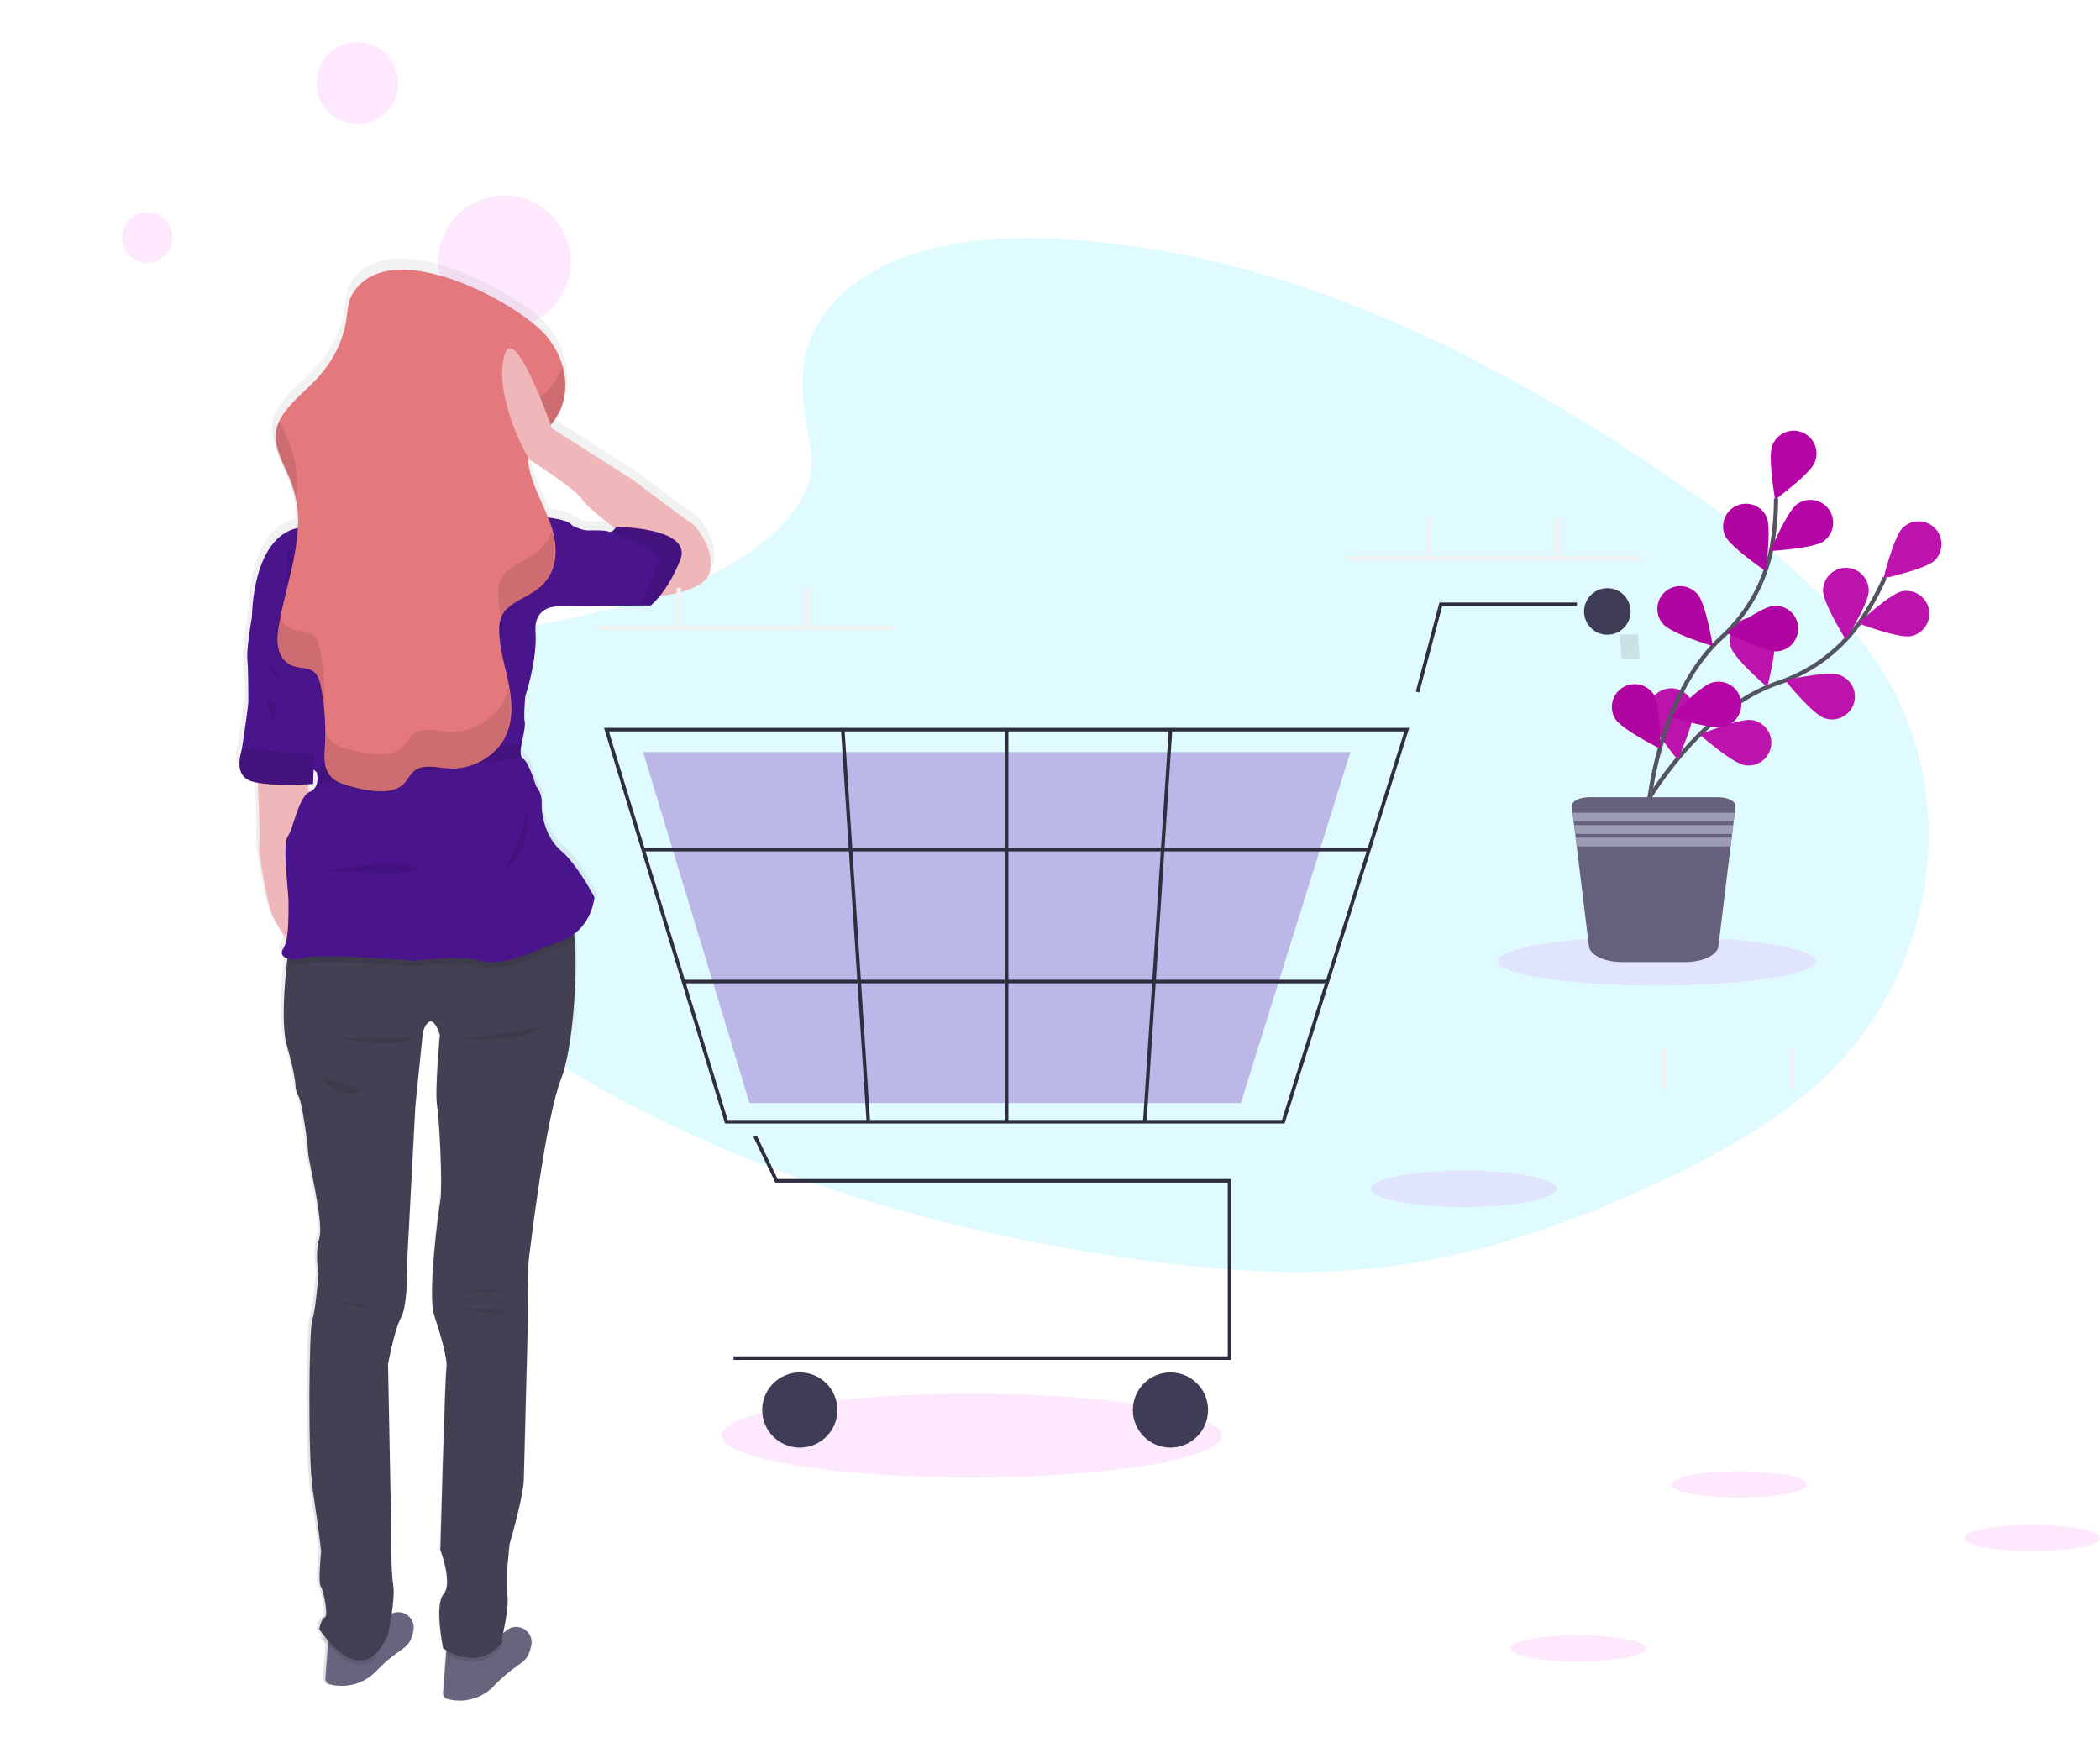 <?xml version="1.0" encoding="UTF-8" standalone="no"?>
<svg
   xmlns:dc="http://purl.org/dc/elements/1.1/"
   xmlns:cc="http://creativecommons.org/ns#"
   xmlns:rdf="http://www.w3.org/1999/02/22-rdf-syntax-ns#"
   xmlns:svg="http://www.w3.org/2000/svg"
   xmlns="http://www.w3.org/2000/svg"
   xmlns:sodipodi="http://sodipodi.sourceforge.net/DTD/sodipodi-0.dtd"
   xmlns:inkscape="http://www.inkscape.org/namespaces/inkscape"
   id="ffe6bee8-e793-4e33-a4ab-3e285c6a5a44"
   data-name="Layer 1"
   width="998.95"
   height="833.99"
   viewBox="0 0 998.95 833.99"
   version="1.1"
   sodipodi:docname="empty-woman-card.svg"
   inkscape:version="0.92.3 (2405546, 2018-03-11)">
  <sodipodi:namedview
     pagecolor="#ffffff"
     bordercolor="#666666"
     borderopacity="1"
     objecttolerance="10"
     gridtolerance="10"
     guidetolerance="10"
     inkscape:pageopacity="0"
     inkscape:pageshadow="2"
     inkscape:window-width="1440"
     inkscape:window-height="858"
     id="namedview224"
     showgrid="false"
     inkscape:zoom="0.5"
     inkscape:cx="254.36783"
     inkscape:cy="444.81313"
     inkscape:window-x="-11"
     inkscape:window-y="-11"
     inkscape:window-maximized="1"
     inkscape:current-layer="g1511" />
  <defs
     id="defs9">
    <linearGradient
       id="8849c9b4-5ff8-40d0-8d32-f1e3227b06d9"
       x1="499.14"
       y1="857.42"
       x2="499.14"
       y2="171.42"
       gradientUnits="userSpaceOnUse">
      <stop
         offset="0"
         stop-color="gray"
         stop-opacity="0.25"
         id="stop2" />
      <stop
         offset="0.54"
         stop-color="gray"
         stop-opacity="0.12"
         id="stop4" />
      <stop
         offset="1"
         stop-color="gray"
         stop-opacity="0.1"
         id="stop6" />
    </linearGradient>
  </defs>
  <title
     id="title11">blank canvas</title>
  <path
     d="m 401.629,139.008 c 25.316,-22.593 65.054,-27.224 101.23,-25.426 113.615,5.666 216.172,60.653 304.887,122.862 32.12,22.515 63.737,46.785 84.581,77.798 42.468,63.13 29.849,150.582 -29.156,202.589 -20.081,17.692 -44.418,31.282 -69.405,43.283 -44.427,21.376 -92.364,38.538 -142.789,43.448 -35.951,3.476 -72.352,0.652 -108.103,-4.206 -99.87,-13.608 -197.885,-43.639 -280.074,-95.012 -36.037,-22.532 -70.003,-50.547 -84.858,-86.983 -14.855,-36.435 -5.348,-82.664 31.452,-104.275 15.219,-8.924 33.42,-12.956 51.231,-16.745 26.226,-5.57 52.869,-11.062 76.529,-22.384 24.45,-11.696 53.389,-34.315 48.535,-60.21 -5.166,-27.746 -9.343,-52.146 15.939,-74.739 z"
     id="path13"
     inkscape:connector-curvature="0"
     style="opacity:0.125;fill:#00e5ff;fill-opacity:1;stroke-width:0.868" />
  <ellipse
     cx="462.229"
     cy="682.932"
     rx="118.88"
     ry="19.93"
     id="ellipse61"
     style="opacity:0.1;fill:#f91ae6;fill-opacity:1"
     inkscape:transform-center-x="-50.000001" />
  <g
     id="g1511"
     transform="translate(98.158,-286.864)">
    <path
       id="path15"
       stroke-miterlimit="10"
       transform="translate(-100.52,-33.01)"
       d="m 785.47,701.9 c 0,0 25.06,-44.39 62.79,-57.18 a 77.24,77.24 0 0 0 39.12,-29.26 129.52,129.52 0 0 0 11.54,-20.76"
       inkscape:connector-curvature="0"
       style="fill:none;stroke:#535461;stroke-width:2;stroke-miterlimit:10" />
    <path
       id="path17"
       transform="translate(-100.52,-33.01)"
       d="m 922.66,586.49 c -4.3,4.18 -24.33,8.49 -24.33,8.49 0,0 4.91,-19.89 9.21,-24.06 a 10.852,10.852 0 0 1 15.12,15.57 z"
       inkscape:connector-curvature="0"
       style="fill:#f91ae6" />
    <path
       id="path19"
       transform="translate(-100.52,-33.01)"
       d="m 911.33,622.48 c -5.88,1.17 -25,-6.09 -25,-6.09 0,0 14.94,-14 20.81,-15.2 a 10.853,10.853 0 0 1 4.23,21.29 z"
       inkscape:connector-curvature="0"
       style="fill:#f91ae6" />
    <path
       id="path21"
       transform="translate(-100.52,-33.01)"
       d="m 870.08,661.42 c -5.67,-2 -18.54,-17.9 -18.54,-17.9 0,0 20,-4.56 25.64,-2.6 a 10.85,10.85 0 1 1 -7.1,20.5 z"
       inkscape:connector-curvature="0"
       style="fill:#f91ae6" />
    <path
       id="path23"
       transform="translate(-100.52,-33.01)"
       d="m 832.23,683.86 c -5.91,-1 -21.29,-14.51 -21.29,-14.51 0,0 18.91,-7.88 24.82,-6.9 a 10.85,10.85 0 1 1 -3.53,21.41 z"
       inkscape:connector-curvature="0"
       style="fill:#f91ae6" />
    <path
       id="path25"
       transform="translate(-100.52,-33.01)"
       d="m 869.59,600.85 c 0,6 10.84,23.37 10.84,23.37 0,0 10.86,-17.37 10.86,-23.36 a 10.85,10.85 0 1 0 -21.7,0 z"
       inkscape:connector-curvature="0"
       style="fill:#f91ae6" />
    <path
       id="path27"
       transform="translate(-100.52,-33.01)"
       d="m 825.66,627.65 c 1.8,5.72 17.34,19.06 17.34,19.06 0,0 5.16,-19.83 3.37,-25.55 a 10.852,10.852 0 0 0 -20.71,6.49 z"
       inkscape:connector-curvature="0"
       style="fill:#f91ae6" />
    <path
       id="path29"
       transform="translate(-100.52,-33.01)"
       d="m 786.54,659.55 c 0.8,5.94 13.87,21.72 13.87,21.72 0,0 8.44,-18.67 7.64,-24.61 a 10.852,10.852 0 0 0 -21.51,2.89 z"
       inkscape:connector-curvature="0"
       style="fill:#f91ae6" />
    <path
       id="path31"
       transform="translate(-100.52,-33.01)"
       d="m 922.66,586.49 c -4.3,4.18 -24.33,8.49 -24.33,8.49 0,0 4.91,-19.89 9.21,-24.06 a 10.852,10.852 0 0 1 15.12,15.57 z"
       inkscape:connector-curvature="0"
       style="opacity:0.25" />
    <path
       id="path33"
       transform="translate(-100.52,-33.01)"
       d="m 911.33,622.48 c -5.88,1.17 -25,-6.09 -25,-6.09 0,0 14.94,-14 20.81,-15.2 a 10.853,10.853 0 0 1 4.23,21.29 z"
       inkscape:connector-curvature="0"
       style="opacity:0.25" />
    <path
       id="path35"
       transform="translate(-100.52,-33.01)"
       d="m 870.08,661.42 c -5.67,-2 -18.54,-17.9 -18.54,-17.9 0,0 20,-4.56 25.64,-2.6 a 10.85,10.85 0 1 1 -7.1,20.5 z"
       inkscape:connector-curvature="0"
       style="opacity:0.25" />
    <path
       id="path37"
       transform="translate(-100.52,-33.01)"
       d="m 832.23,683.86 c -5.91,-1 -21.29,-14.51 -21.29,-14.51 0,0 18.91,-7.88 24.82,-6.9 a 10.85,10.85 0 1 1 -3.53,21.41 z"
       inkscape:connector-curvature="0"
       style="opacity:0.25" />
    <path
       id="path39"
       transform="translate(-100.52,-33.01)"
       d="m 869.59,600.85 c 0,6 10.84,23.37 10.84,23.37 0,0 10.86,-17.37 10.86,-23.36 a 10.85,10.85 0 1 0 -21.7,0 z"
       inkscape:connector-curvature="0"
       style="opacity:0.25" />
    <path
       id="path41"
       transform="translate(-100.52,-33.01)"
       d="m 825.66,627.65 c 1.8,5.72 17.34,19.06 17.34,19.06 0,0 5.16,-19.83 3.37,-25.55 a 10.852,10.852 0 0 0 -20.71,6.49 z"
       inkscape:connector-curvature="0"
       style="opacity:0.25" />
    <path
       id="path43"
       transform="translate(-100.52,-33.01)"
       d="m 786.54,659.55 c 0.8,5.94 13.87,21.72 13.87,21.72 0,0 8.44,-18.67 7.64,-24.61 a 10.852,10.852 0 0 0 -21.51,2.89 z"
       inkscape:connector-curvature="0"
       style="opacity:0.25" />
    <path
       id="path45"
       stroke-miterlimit="10"
       transform="translate(-100.52,-33.01)"
       d="m 786.91,701 c 0,0 4.92,-50.74 34.24,-77.72 a 77.24,77.24 0 0 0 23.9,-42.61 129.14,129.14 0 0 0 2.14,-23.67"
       inkscape:connector-curvature="0"
       style="fill:none;stroke:#535461;stroke-width:2;stroke-miterlimit:10" />
    <path
       id="path47"
       transform="translate(-100.52,-33.01)"
       d="m 865.56,539.92 c -2.24,5.56 -18.8,17.62 -18.8,17.62 0,0 -3.56,-20.18 -1.32,-25.73 a 10.85,10.85 0 1 1 20.12,8.11 z"
       inkscape:connector-curvature="0"
       style="fill:#b605a7;fill-opacity:1" />
    <path
       id="path49"
       transform="translate(-100.52,-33.01)"
       d="m 869.79,577.41 c -4.9,3.45 -25.36,4.57 -25.36,4.57 0,0 8,-18.87 12.87,-22.32 a 10.852,10.852 0 0 1 12.49,17.75 z"
       inkscape:connector-curvature="0"
       style="fill:#b605a7;fill-opacity:1" />
    <path
       id="path51"
       transform="translate(-100.52,-33.01)"
       d="m 847.86,629.73 c -6,0.5 -24.2,-8.86 -24.2,-8.86 0,0 16.41,-12.26 22.34,-12.77 a 10.853,10.853 0 0 1 1.82,21.63 z"
       inkscape:connector-curvature="0"
       style="fill:#b105a2;fill-opacity:1" />
    <path
       id="path53"
       transform="translate(-100.52,-33.01)"
       d="m 822.35,665.58 c -5.8,1.5 -25.34,-4.64 -25.34,-4.64 0,0 14.09,-14.87 19.89,-16.37 a 10.85,10.85 0 1 1 5.45,21 z"
       inkscape:connector-curvature="0"
       style="fill:#b605a7;fill-opacity:1" />
    <path
       id="path55"
       transform="translate(-100.52,-33.01)"
       d="m 822.87,574.54 c 2.42,5.48 19.38,17 19.38,17 0,0 2.89,-20.28 0.46,-25.76 a 10.85,10.85 0 0 0 -19.84,8.78 z"
       inkscape:connector-curvature="0"
       style="fill:#b105a2;fill-opacity:1" />
    <path
       id="path57"
       transform="translate(-100.52,-33.01)"
       d="m 793.57,616.85 c 3.95,4.5 23.57,10.4 23.57,10.4 0,0 -3.31,-20.22 -7.27,-24.72 a 10.85,10.85 0 1 0 -16.3,14.32 z"
       inkscape:connector-curvature="0"
       style="fill:#b105a2;fill-opacity:1" />
    <path
       id="path59"
       transform="translate(-100.52,-33.01)"
       d="m 770.73,661.87 c 3.14,5.11 21.48,14.23 21.48,14.23 0,0 0.15,-20.48 -3,-25.59 a 10.85,10.85 0 1 0 -18.49,11.36 z"
       inkscape:connector-curvature="0"
       style="fill:#b105a2;fill-opacity:1" />
    <polygon
       id="polygon77"
       points="680.92,588.73 681.82,600.09 673.31,600.07 672.16,588.73 "
       style="opacity:0.1" />
  </g>
  <circle
     cx="239.99"
     cy="124.52"
     r="31.5"
     id="circle217"
     style="opacity:0.1;fill:#f91ae6;fill-opacity:1" />
  <g
     id="g1584"
     transform="translate(-172.607,-15.34)">
    <path
       id="path109"
       transform="translate(-100.52,-33.01)"
       d="m 603.21,292.64 c -2.27,-1.2 -27,-19.88 -27,-19.88 L 536.3,247.45 c 0,0 -0.21,-0.6 -0.59,-1.63 10.95,-12.43 8.56,-30.47 -2.58,-43.15 -13.5,-15.38 -74.5,-48.49 -92.88,-20.17 -2.57,4 -2.66,8.54 -3.33,12.94 -1.57,10.27 -6.63,20.22 -14.57,28.6 -6.12,6.47 -14.15,12.43 -17.67,19.75 0,-0.09 -0.07,-0.18 -0.1,-0.28 a 18.36,18.36 0 0 0 -1.83,5 c -1.75,8.93 4.25,17.49 7.44,26.18 a 47.5,47.5 0 0 1 2.32,9.08 c 0.08,-0.62 0.15,-1.23 0.22,-1.85 a 58.06,58.06 0 0 1 0.79,13.36 c -22.15,4.51 -22.16,42.4 -22.16,42.4 0,0 -2.73,15.06 -2.27,20.49 0.46,5.43 0.45,17.17 0.45,20 0,2.83 -2.73,20.48 -3,22.6 a 0.51,0.51 0 0 1 0,0.09 c -0.4,2.32 -4.55,13.5 5.48,16 0.7,0.18 1.44,0.33 2.21,0.47 0.43,9.05 1.21,28 0.52,32.22 0,0 3.65,25.46 6.68,31.93 a 73.44,73.44 0 0 0 6.7,10.82 11.92,11.92 0 0 1 -1.54,4.39 c -1.55,2.23 -0.75,4.06 1.84,4.85 -0.09,0.77 -0.19,1.64 -0.3,2.62 -1.11,9.82 -2.77,29.34 0.05,39.23 3.87,13.56 4.1,18.08 4.1,18.08 0,0 0,4.06 1.6,6.32 1.6,2.26 4.55,23.28 4.55,26.67 0,3.39 7.74,33.89 5.46,41.12 -2.28,7.23 -0.45,17.4 -0.45,17.4 0,0 -1.37,17.85 -3,21.69 -1.63,3.84 -2.28,65.75 0.22,81.79 2.5,16.04 4.1,29.37 4.1,29.37 0,0 -1.59,14.69 -0.23,16.72 1.36,2.03 3.87,14.24 2.05,14.91 -1.82,0.67 -2.73,5.65 -2.73,5.65 a 50.39,50.39 0 0 0 3.11,4.23 17,17 0 0 1 -2.05,-0.87 c 0.72,1 1.8,2.42 3.13,4 l -1.25,16.25 a 2.72,2.72 0 0 0 2,2.85 22.87,22.87 0 0 0 22.62,-6.36 c 11.38,-11.52 15.25,-9.94 17.3,-16.94 0.22,-0.75 0.41,-1.49 0.57,-2.19 1.47,-6.24 -5.18,-10.88 -10.47,-8.22 0.73,-4.94 1.3,-10.55 0.75,-13.72 -1.14,-6.55 -0.91,-23.72 -0.91,-23.72 l -1.59,-82.25 c 0,0 2.95,-16.27 6.37,-22.59 3.42,-6.32 3,-28.47 3,-28.47 l 3.87,-72.76 3.64,-35.47 c 0,0 3.64,-12.2 8.19,1.36 0,0 -2.5,27.33 -1.36,33.89 1.14,6.56 2.73,38.41 1.59,45.41 -1.14,7 -6.14,45.42 -3,55.13 3.14,9.71 6.64,21.48 5.94,25.33 -0.7,3.85 -3,87.21 -3,87.21 0,0 6.15,16 1.6,21.24 -4.55,5.24 -0.23,26 -0.23,26 0,0 0.55,0.39 1.49,0.93 l -0.13,1.73 -1.43,18.69 a 2.74,2.74 0 0 0 2,2.86 22.86,22.86 0 0 0 22.62,-6.36 c 11.38,-11.53 15.25,-9.94 17.3,-16.95 0.22,-0.75 0.41,-1.48 0.58,-2.19 1.6,-6.81 -6.5,-11.75 -11.92,-7.3 l -0.27,0.23 a 9.41,9.41 0 0 1 -0.89,0.67 4.3,4.3 0 0 1 -0.45,0.29 c 1.14,-5.16 2.8,-14 2,-18.14 -1.14,-6.1 1.13,-24.62 1.13,-24.62 0,0 6.6,-22.15 6.83,-31 l 1.82,-70.49 c 0,0 -0.22,-28.7 0.69,-35.7 0.91,-7 8.19,-67.56 15.47,-85.64 5.59,-13.84 8.09,-49.16 6.61,-67.07 -0.08,-0.88 -0.16,-1.73 -0.26,-2.52 8.93,-6.59 9.82,-17.55 9.82,-17.55 0,0 -8.2,-15.66 -16.09,-22.29 C 532.7,443.4 531,432 531.28,427.15 a 11.88,11.88 0 0 0 -2.73,-8.13 c 0,0 -3.64,-11.75 -6.07,-12.95 a 1.9,1.9 0 0 1 -0.53,-0.4 c -1.65,-1.77 -0.38,-6.83 -0.38,-6.83 v -0.16 c 0.29,-1.17 2,-8.75 1.49,-10.69 -0.61,-2.1 0.3,-12.05 0.3,-12.05 0,0 5.77,-17.17 4.86,-30.73 -0.91,-13.56 11.84,-12.35 11.84,-12.35 l 39.37,-0.41 h 4.48 a 31.53,31.53 0 0 0 4.31,-4.46 c 7.5,-0.89 22.67,-3.72 24.37,-12 2.31,-10.99 -7.1,-22.14 -9.38,-23.35 z M 420.81,418 l 0.27,-6.89 c 0.93,0.8 1.55,1.31 1.55,1.31 a 10.78,10.78 0 0 1 0.07,5.52 5.89,5.89 0 0 1 -3.41,3.82 4.14,4.14 0 0 0 -0.55,0.29 l -0.38,-3.89 z m 142.8,-121 c -1.67,-0.75 -7.29,-0.6 -10.18,-0.6 -2.89,0 -7.58,-2.41 -7.58,-2.41 -1,-1.95 -6.53,-3.11 -11.45,-3.77 -3.74,-9.22 -9,-18.21 -9.71,-27.82 0,-0.35 0,-0.7 -0.05,-1.05 l 0.57,1 c 0,0 22.92,14.62 25.5,19 2,3.34 11.63,10.8 16.09,14.14 a 4.59,4.59 0 0 1 -2.45,1.64 1.35,1.35 0 0 1 -0.74,-0.13 z"
       style="fill:url(#8849c9b4-5ff8-40d0-8d32-f1e3227b06d9)"
       inkscape:connector-curvature="0" />
    <path
       id="path111"
       transform="translate(-100.52,-33.01)"
       d="m 525.76,831.22 c -0.17,0.7 -0.35,1.43 -0.57,2.17 -2,7 -5.83,5.38 -17,16.81 a 22.38,22.38 0 0 1 -22.27,6.32 2.7,2.7 0 0 1 -2,-2.84 l 1.41,-18.54 0.67,-8.92 c 0,0 17.84,5 26.92,-1.35 a 10.77,10.77 0 0 0 0.88,-0.67 2.75,2.75 0 0 0 0.2,-0.2 7.29,7.29 0 0 1 11.76,7.22 z"
       inkscape:connector-curvature="0"
       style="fill:#67647e" />
    <path
       id="path113"
       transform="translate(-100.52,-33.01)"
       d="m 469.76,824.22 c -0.17,0.7 -0.35,1.43 -0.57,2.17 -2,7 -5.83,5.38 -17,16.81 a 22.38,22.38 0 0 1 -22.27,6.32 2.7,2.7 0 0 1 -2,-2.84 l 1.41,-18.54 0.67,-8.92 c 0,0 17.84,5 26.92,-1.35 a 10.77,10.77 0 0 0 0.88,-0.67 2.75,2.75 0 0 0 0.2,-0.2 7.29,7.29 0 0 1 11.76,7.22 z"
       inkscape:connector-curvature="0"
       style="fill:#67647e" />
    <path
       id="path115"
       transform="translate(-100.52,-33.01)"
       d="m 451.33,827 0.72,9.64 c -10.24,10.23 -22.43,-5 -26,-10 9.39,4.84 25.28,0.36 25.28,0.36 z"
       inkscape:connector-curvature="0"
       style="opacity:0.1" />
    <path
       id="path117"
       transform="translate(-100.52,-33.01)"
       d="m 511.52,830.92 1.34,-0.89 c -9.35,14.22 -23.24,7.66 -27.57,5.11 l 0.67,-8.92 c 0,0 17.84,5 26.92,-1.35 -0.71,3.48 -1.36,6.05 -1.36,6.05 z"
       inkscape:connector-curvature="0"
       style="opacity:0.1" />
    <path
       id="path119"
       transform="translate(-100.52,-33.01)"
       d="m 540,561.69 c -7.18,17.93 -14.35,78 -15.25,85 -0.9,7 -0.67,35.42 -0.67,35.42 l -1.8,69.89 c -0.23,8.75 -6.73,30.72 -6.73,30.72 0,0 -2.24,18.38 -1.12,24.43 1.12,6.05 -2.91,22 -2.91,22 l 1.34,-0.9 c -11.21,17 -28.92,4.26 -28.92,4.26 0,0 -4.26,-20.62 0.23,-25.78 4.49,-5.16 -1.57,-21.07 -1.57,-21.07 0,0 2.24,-82.72 2.91,-86.53 0.67,-3.81 -2.69,-15.47 -5.83,-25.11 -3.14,-9.64 1.8,-47.75 2.92,-54.7 1.12,-6.95 -0.45,-38.56 -1.57,-45.06 -1.12,-6.5 1.34,-33.63 1.34,-33.63 -4.48,-13.45 -8.07,-1.34 -8.07,-1.34 l -3.59,35.19 -3.81,72.19 c 0,0 0.45,22 -2.91,28.25 -3.36,6.25 -6.28,22.41 -6.28,22.41 l 1.57,81.61 c 0,0 -0.22,17 0.9,23.53 1.12,6.53 -2.47,23.32 -2.47,23.32 C 445.16,855.36 425,823.3 425,823.3 c 0,0 0.9,-4.93 2.69,-5.6 1.79,-0.67 -0.67,-12.78 -2,-14.8 -1.33,-2.02 0.22,-16.59 0.22,-16.59 0,0 -1.57,-13.22 -4,-29.14 -2.43,-15.92 -1.79,-77.34 -0.22,-81.15 1.57,-3.81 2.91,-21.52 2.91,-21.52 0,0 -1.79,-10.09 0.45,-17.27 2.24,-7.18 -5.38,-37.43 -5.38,-40.8 0,-3.37 -2.91,-24.21 -4.48,-26.45 -1.57,-2.24 -1.57,-6.28 -1.57,-6.28 0,0 -0.22,-4.48 -4,-17.93 -2.78,-9.82 -1.14,-29.18 -0.05,-38.93 0.39,-3.61 0.73,-5.91 0.73,-5.91 0,0 128.57,-20.85 133.7,-16.14 1.2,1.11 2,4.92 2.47,10.35 C 548,512.9 545.48,548 540,561.69 Z"
       inkscape:connector-curvature="0"
       style="fill:#444053" />
    <path
       id="path121"
       transform="translate(-100.52,-33.01)"
       d="m 491.34,662.49 c 0.6,0 14.8,1.2 20,0.15 5.2,-1.05 -20,-0.15 -20,-0.15 z"
       inkscape:connector-curvature="0"
       style="opacity:0.1" />
    <path
       id="path123"
       transform="translate(-100.52,-33.01)"
       d="m 492.39,670.86 c 0,0 19.61,3.44 20.61,1.65 1,-1.79 -20.61,-1.65 -20.61,-1.65 z"
       inkscape:connector-curvature="0"
       style="opacity:0.1" />
    <path
       id="path125"
       transform="translate(-100.52,-33.01)"
       d="m 432.46,667.27 c 0,0 10.16,0.45 15.69,3 5.53,2.55 -15.69,-3 -15.69,-3 z"
       inkscape:connector-curvature="0"
       style="opacity:0.1" />
    <path
       id="path127"
       transform="translate(-100.52,-33.01)"
       d="m 395.54,415.9 c 0,0 1.64,31.23 0.75,36.76 0,0 3.58,25.26 6.57,31.68 2.99,6.42 9.42,14.5 9.42,14.5 l 8.82,-62 -2.1,-21.24 z"
       inkscape:connector-curvature="0"
       style="fill:#efb7b9" />
    <circle
       id="circle129"
       r="34.52"
       cy="206.09"
       cx="387.68"
       style="fill:#efb7b9" />
    <path
       id="path131"
       transform="translate(-100.52,-33.01)"
       d="m 470.27,255.23 c 0,0 -10.76,21.08 -21.52,30.94 -10.76,9.86 64.56,21.07 66.35,21.07 1.79,0 -13.45,-44.83 -10.76,-50.24 2.69,-5.41 -34.07,-1.77 -34.07,-1.77 z"
       inkscape:connector-curvature="0"
       style="fill:#efb7b9" />
    <path
       id="path133"
       transform="translate(-100.52,-33.01)"
       d="m 546.49,495.14 a 22.43,22.43 0 0 1 -5.54,3.1 c -13.74,5.38 -28.69,12.85 -38.85,9.87 -10.16,-2.98 -31.68,0 -31.68,0 0,0 -43.35,-3.59 -52,-1.5 -3.94,0.95 -7,0.91 -9,0.23 0.39,-3.61 0.73,-5.91 0.73,-5.91 0,0 128.72,-20.85 133.85,-16.14 1.22,1.11 2,4.92 2.49,10.35 z"
       inkscape:connector-curvature="0"
       style="opacity:0.1" />
    <path
       id="path135"
       transform="translate(-100.52,-33.01)"
       d="m 555.9,475.22 c 0,0 -1.19,14.95 -14.95,20.33 -13.76,5.38 -28.69,12.85 -38.85,9.87 -10.16,-2.98 -31.68,0 -31.68,0 0,0 -43.35,-3.59 -52,-1.5 -8.65,2.09 -13.16,-0.59 -10.47,-4.48 2.69,-3.89 2.4,-16.74 2.4,-22.12 0,-5.38 -3,-27.2 -0.31,-31.09 2.69,-3.89 5.08,-18.83 10.46,-21.23 a 5.86,5.86 0 0 0 3.36,-3.79 10.84,10.84 0 0 0 -0.07,-5.47 c 0,0 -0.91,-0.75 -2.16,-1.86 -3.17,-2.83 -8.53,-8.08 -6.81,-9.8 2.39,-2.4 0,-17.94 0,-17.94 0,0 -5.68,-11.95 -3.58,-16.43 2.1,-4.48 -18.24,-28.1 -18.24,-28.1 0,0 0,-40.64 24.51,-42.44 0,0 17.34,0.6 19.43,-7.17 2.09,-7.77 15.84,-12.26 15.84,-12.26 l 31.39,6.88 c 0,0 27.79,6 32.88,2.39 5.09,-3.61 9,4.78 9,4.78 0,0 17.33,0.9 19.12,4.49 1.79,3.59 -5.67,38.55 -5.67,38.55 0,0 -12.56,-1.19 -11.66,12.26 0.9,13.45 -4.84,30.49 -4.84,30.49 0,0 -0.9,9.86 -0.3,11.95 0.56,1.93 -1.18,9.45 -1.46,10.61 v 0.15 c 0,0 -1.25,5 0.37,6.78 a 2,2 0 0 0 0.52,0.4 c 2.4,1.19 6,12.85 6,12.85 a 11.83,11.83 0 0 1 2.69,8.07 c -0.29,4.79 1.5,16.14 9.27,22.72 7.77,6.58 15.81,22.11 15.81,22.11 z"
       inkscape:connector-curvature="0"
       style="fill:#4a148c;fill-opacity:1" />
    <path
       id="path137"
       transform="translate(-100.52,-33.01)"
       d="m 422.59,406 v 1.27 l -0.54,14 c 0,0 -18.39,1.49 -28.4,-1 -10.01,-2.49 -5.8,-13.6 -5.4,-15.9 a 0.37,0.37 0 0 0 0,-0.09 c 0.29,-2.1 3,-19.58 3,-22.42 0,-2.84 0,-14.5 -0.45,-19.88 -0.45,-5.38 2.2,-20.37 2.2,-20.37 l 1.94,-2.38 21.06,8.07 z"
       inkscape:connector-curvature="0"
       style="fill:#4a148c;fill-opacity:1" />
    <path
       id="path139"
       transform="translate(-100.52,-33.01)"
       d="m 422.54,407.3 -0.54,14 c 0,0 -18.39,1.49 -28.4,-1 -10.01,-2.49 -5.8,-13.6 -5.4,-15.9 z"
       inkscape:connector-curvature="0"
       style="opacity:0.1" />
    <path
       id="path141"
       transform="translate(-100.52,-33.01)"
       d="m 423.86,421.22 a 10.84,10.84 0 0 0 -0.07,-5.47 c 0,0 -0.91,-0.75 -2.16,-1.86 15.83,-2.21 78.52,-10.81 99.63,-11.75 v 0.15 c 0,0 -1.25,5 0.37,6.78 z"
       inkscape:connector-curvature="0"
       style="opacity:0.1" />
    <path
       id="path143"
       transform="translate(-100.52,-33.01)"
       d="m 523.62,432 c 0,0 3.89,22 -10.61,29.74 -0.01,0.04 8.22,-10.87 10.61,-29.74 z"
       inkscape:connector-curvature="0"
       style="opacity:0.1" />
    <path
       id="path145"
       transform="translate(-100.52,-33.01)"
       d="m 428.72,462.37 c 0,0 35,-6 41.85,-1.34 6.85,4.66 -41.85,1.34 -41.85,1.34 z"
       inkscape:connector-curvature="0"
       style="opacity:0.1" />
    <path
       id="path147"
       transform="translate(-100.52,-33.01)"
       d="m 511.52,326.22 c 0,0 -5.38,22.12 -1.35,27.2 4.03,5.08 1.35,-27.2 1.35,-27.2 z"
       inkscape:connector-curvature="0"
       style="opacity:0.1" />
    <path
       id="path149"
       transform="translate(-100.52,-33.01)"
       d="m 410.19,308.14 c 0,0 4.93,8.22 1.94,16.74 -2.99,8.52 -1.94,-16.74 -1.94,-16.74 z"
       inkscape:connector-curvature="0"
       style="opacity:0.1" />
    <path
       id="path151"
       transform="translate(-100.52,-33.01)"
       d="m 400,380.18 c 0,0 6.28,3.73 4.19,9.56 -2.09,5.83 -4.19,-9.56 -4.19,-9.56 z"
       inkscape:connector-curvature="0"
       style="opacity:0.1" />
    <path
       id="path153"
       transform="translate(-100.52,-33.01)"
       d="m 399.43,363.14 c 0,0 5.82,3.14 6.57,7.77 0.75,4.63 -6.57,-7.77 -6.57,-7.77 z"
       inkscape:connector-curvature="0"
       style="opacity:0.1" />
    <path
       id="path155"
       transform="translate(-100.52,-33.01)"
       d="m 485.81,541.88 c 0,0 36.62,3.74 43.94,-4.93 0,0.05 -33.03,6.58 -43.94,4.93 z"
       inkscape:connector-curvature="0"
       style="opacity:0.1" />
    <path
       id="path157"
       transform="translate(-100.52,-33.01)"
       d="m 422.59,539.79 c 0,0 39.31,9.27 47.08,1.94 0,0 -33.78,2.54 -47.08,-1.94 z"
       inkscape:connector-curvature="0"
       style="opacity:0.1" />
    <path
       id="path159"
       transform="translate(-100.52,-33.01)"
       d="m 488.65,554 c 0,0 16.44,0 24.06,0.45 7.62,0.45 -24.06,-0.45 -24.06,-0.45 z"
       inkscape:connector-curvature="0"
       style="opacity:0.1" />
    <path
       id="path161"
       transform="translate(-100.52,-33.01)"
       d="m 425.28,561 c 0,0 8.07,9.12 17.19,7.48 9.12,-1.64 -17.19,-7.48 -17.19,-7.48 z"
       inkscape:connector-curvature="0"
       style="opacity:0.1" />
    <path
       id="path163"
       transform="translate(-100.52,-33.01)"
       d="m 441.13,187.65 c -2.53,3.93 -2.62,8.48 -3.28,12.84 -1.54,10.19 -6.53,20.06 -14.34,28.38 -7.17,7.62 -17,14.53 -18.86,23.84 -1.76,8.84 4.21,17.35 7.34,26 8.25,22.69 -3.27,46.49 -6.63,69.91 -0.93,6.47 0.19,14.74 8.16,16.89 2.49,0.68 5.34,0.59 7.58,1.67 3,1.44 3.92,4.43 4.47,7.12 a 108.82,108.82 0 0 1 2.06,29.28 c -0.36,5.5 -0.76,11.83 4.44,15.61 2.36,1.73 5.54,2.61 8.61,3.44 8.19,2.21 18.78,4 24.3,-1.19 2.32,-2.17 3.19,-5.23 6.08,-6.95 4.33,-2.57 10.47,-0.83 15.92,-0.56 11.19,0.56 21.47,-6 25.88,-13.91 4.41,-7.91 4,-17 2.4,-25.53 -1.6,-8.53 -4.46,-17 -4.66,-25.66 -0.07,-3 0.2,-6.05 1.92,-8.71 3.33,-5.15 11.08,-7.49 16.38,-11.54 9.93,-7.6 9.9,-20.05 6.29,-30.47 -3.61,-10.42 -10.09,-20.41 -10.89,-31.18 a 11.87,11.87 0 0 1 1.47,-7.53 c 1.42,-2.19 3.9,-3.83 6,-5.64 14.49,-12.24 12.78,-32.34 0.8,-46.1 -13.26,-15.25 -73.34,-48.1 -91.44,-20.01 z"
       inkscape:connector-curvature="0"
       style="fill:#e3787d" />
    <g
       id="g175"
       style="opacity:0.1">
      <path
         id="path165"
         transform="translate(-100.52,-33.01)"
         d="m 413.83,288.13 c 1.13,-9.09 0.92,-18.1 -2.29,-26.95 -1.58,-4.34 -3.87,-8.65 -5.54,-13 a 18.76,18.76 0 0 0 -1.8,5 c -1.76,8.84 4.21,17.35 7.34,26 a 47.28,47.28 0 0 1 2.29,8.95 z"
         inkscape:connector-curvature="0" />
      <path
         id="path167"
         transform="translate(-100.52,-33.01)"
         d="m 427.18,386.05 a 109.22,109.22 0 0 0 -2.05,-29.28 c -0.56,-2.69 -1.48,-5.67 -4.48,-7.11 -2.24,-1.08 -5.09,-1 -7.58,-1.67 a 10.33,10.33 0 0 1 -7,-5.78 c -0.46,2.28 -0.86,4.55 -1.19,6.83 -0.93,6.47 0.19,14.74 8.16,16.89 2.49,0.67 5.34,0.58 7.58,1.66 3,1.44 3.92,4.43 4.48,7.12 a 110.81,110.81 0 0 1 1.92,13.52 c 0.07,-0.74 0.11,-1.46 0.16,-2.18 z"
         inkscape:connector-curvature="0" />
      <path
         id="path169"
         transform="translate(-100.52,-33.01)"
         d="m 512.42,382.5 c -4.42,7.94 -14.7,14.47 -25.89,13.91 -5.45,-0.28 -11.59,-2 -15.91,0.56 -2.89,1.71 -3.77,4.78 -6.09,6.95 -5.52,5.15 -16.11,3.4 -24.3,1.19 -3.07,-0.84 -6.24,-1.71 -8.61,-3.44 a 10.8,10.8 0 0 1 -4.25,-6.9 c 0.06,3.07 0,6.15 -0.19,9.22 -0.36,5.5 -0.76,11.83 4.44,15.62 2.37,1.72 5.54,2.6 8.61,3.43 8.19,2.21 18.78,4 24.3,-1.19 2.32,-2.17 3.2,-5.23 6.09,-7 4.32,-2.57 10.46,-0.83 15.91,-0.56 11.19,0.56 21.47,-6 25.89,-13.91 4.24,-7.64 4.05,-16.28 2.57,-24.53 a 26.87,26.87 0 0 1 -2.57,6.65 z"
         inkscape:connector-curvature="0" />
      <path
         id="path171"
         transform="translate(-100.52,-33.01)"
         d="m 531.36,236.28 c -2.14,1.8 -4.62,3.45 -6,5.64 a 11.87,11.87 0 0 0 -1.47,7.53 40.06,40.06 0 0 0 2.06,9.6 39.94,39.94 0 0 1 5.45,-4.84 c 9.8,-8.27 12.18,-20.14 9,-31.22 a 28.54,28.54 0 0 1 -9.04,13.29 z"
         inkscape:connector-curvature="0" />
      <path
         id="path173"
         transform="translate(-100.52,-33.01)"
         d="m 528.45,311.05 c -5.29,4.05 -13.05,6.4 -16.37,11.55 -1.73,2.66 -2,5.73 -1.93,8.7 a 60.08,60.08 0 0 0 1.28,10.4 9.62,9.62 0 0 1 0.65,-1.17 c 3.32,-5.15 11.08,-7.49 16.37,-11.54 9.07,-6.94 9.83,-17.92 7.15,-27.71 a 20.76,20.76 0 0 1 -7.15,9.77 z"
         inkscape:connector-curvature="0" />
    </g>
    <path
       id="path177"
       transform="translate(-100.52,-33.01)"
       d="m 582.8,332.35 c 0,0 25.86,-1.34 28.1,-12.25 2.24,-10.91 -7,-22 -9.26,-23.17 C 599.38,295.76 575,277.2 575,277.2 l -39.3,-25.1 c 0,0 -18.83,-54 -23,-33.33 -4.17,20.67 12.11,48.12 12.11,48.12 0,0 22.56,14.5 25.1,18.83 2.54,4.33 18.09,15.69 18.09,15.69 z"
       inkscape:connector-curvature="0"
       style="fill:#efb7b9" />
    <path
       id="path179"
       transform="translate(-100.52,-33.01)"
       d="m 596.7,314.71 c -6.12,15.55 -14.05,21.68 -14.05,21.68 h -4.41 l -38.77,0.4 -4.47,-12.21 6.28,-26.46 3.88,0.16 c 0,0 4.64,2.39 7.47,2.39 2.83,0 8.38,-0.15 10,0.59 a 1.23,1.23 0 0 0 0.73,0.11 c 1.47,-0.15 3,-2.35 3,-2.35 0,0 36.47,0.15 30.34,15.69 z"
       inkscape:connector-curvature="0"
       style="fill:#4a148c;fill-opacity:1" />
    <path
       id="path181"
       transform="translate(-100.52,-33.01)"
       d="m 596.7,314.71 c -6.12,15.55 -14.05,21.68 -14.05,21.68 h -4.41 c 2.3,-6.16 7.15,-18.8 9,-21.72 1.81,-2.76 -14.43,-9.63 -23.93,-13.34 1.47,-0.15 3,-2.35 3,-2.35 0,0 36.52,0.19 30.39,15.73 z"
       inkscape:connector-curvature="0"
       style="opacity:0.1" />
  </g>
  <ellipse
     cx="827.28"
     cy="706.15"
     rx="32.18"
     ry="6.29"
     fill="#f91ae6"
     opacity="0.1"
     id="ellipse185" />
  <ellipse
     cx="966.77"
     cy="731.64"
     rx="32.18"
     ry="6.29"
     fill="#f91ae6"
     opacity="0.1"
     id="ellipse187" />
  <ellipse
     cx="750.78"
     cy="784.14"
     rx="32.18"
     ry="6.29"
     fill="#f91ae6"
     opacity="0.1"
     id="ellipse189" />
  <circle
     cx="169.99"
     cy="39.52"
     r="19.5"
     id="circle219"
     style="opacity:0.1;fill:#f91ae6" />
  <circle
     cx="70"
     cy="113.02"
     r="12"
     id="circle221"
     style="opacity:0.1;fill:#f91ae6" />
  <g
     id="g1381"
     transform="translate(-1041.099,-54.961)">
    <rect
       id="rect1180"
       height="2"
       width="140"
       y="35.908"
       x="413.248"
       style="fill:#f2f2f2" />
    <rect
       id="rect1182"
       height="18.5"
       width="2"
       y="37.408"
       x="513.248"
       style="fill:#f2f2f2" />
    <rect
       id="rect1184"
       height="18.5"
       width="2"
       y="37.408"
       x="452.248"
       style="fill:#f2f2f2" />
    <rect
       id="rect1186"
       height="2"
       width="140"
       y="131.908"
       x="484.248"
       style="fill:#f2f2f2" />
    <rect
       id="rect1188"
       height="18.5"
       width="2"
       y="113.908"
       x="522.248"
       style="fill:#f2f2f2" />
    <rect
       id="rect1190"
       height="18.5"
       width="2"
       y="113.908"
       x="583.248"
       style="fill:#f2f2f2" />
    <rect
       id="rect1200"
       height="18.5"
       width="2"
       y="622.908"
       x="694.248"
       style="fill:#f2f2f2" />
    <rect
       id="rect1210"
       height="2"
       width="140"
       y="560.908"
       x="461.248"
       style="fill:#f2f2f2" />
    <g
       id="g1485"
       transform="translate(1264.767,-0.307)">
      <ellipse
         transform="translate(381.824,-142.357)"
         id="ellipse183"
         ry="8.64"
         rx="44.18"
         cy="763.14"
         cx="90.82"
         style="opacity:0.1;fill:#f91ae6" />
      <ellipse
         id="ellipse207"
         ry="11.61"
         rx="75.65"
         cy="512.477"
         cx="564.401"
         style="opacity:0.1;fill:#f91ae6" />
      <g
         id="g1587" />
      <rect
         style="fill:#f2f2f2"
         x="417.248"
         y="319.908"
         width="140"
         height="2"
         id="rect1204" />
      <rect
         style="fill:#f2f2f2"
         x="455.248"
         y="301.908"
         width="2"
         height="18.5"
         id="rect1206" />
      <rect
         style="fill:#f2f2f2"
         x="516.248"
         y="301.908"
         width="2"
         height="18.5"
         id="rect1208" />
      <g
         id="g1601"
         transform="translate(67.647,11.765)">
        <g
           id="g1590">
          <path
             transform="translate(281.304,-175.367)"
             inkscape:connector-curvature="0"
             style="fill:#65617d"
             d="m 252.92,602.56 -0.36,3 -0.51,4.17 -0.21,1.74 -0.51,4.18 -0.22,1.74 -0.51,4.17 -5.78,47.44 c -0.52,4.24 -7.44,7.54 -15.8,7.54 H 199 c -8.36,0 -15.27,-3.3 -15.79,-7.54 l -5.79,-47.45 -0.51,-4.17 -0.21,-1.74 -0.52,-4.18 -0.21,-1.74 -0.51,-4.17 -0.36,-3 c -0.29,-2.4 3.45,-4.42 8.18,-4.42 h 61.52 c 4.67,0.01 8.42,2.03 8.12,4.43 z"
             id="path209" />
        </g>
        <polygon
           style="fill:#9d9cb5"
           points="152.03,572.5 151.53,576.68 75.39,576.68 74.89,572.5 "
           id="polygon211"
           transform="translate(381.824,-142.357)" />
        <polygon
           style="fill:#9d9cb5"
           points="151.31,578.42 150.81,582.59 76.12,582.59 75.61,578.42 "
           id="polygon213"
           transform="translate(381.824,-142.357)" />
        <polygon
           style="fill:#9d9cb5"
           points="150.59,584.33 150.08,588.5 76.84,588.5 76.33,584.33 "
           id="polygon215"
           transform="translate(381.824,-142.357)" />
        <rect
           id="rect1212"
           height="18.5"
           width="2"
           y="542.908"
           x="499.248"
           style="fill:#f2f2f2" />
        <rect
           id="rect1214"
           height="18.5"
           width="2"
           y="542.908"
           x="560.248"
           style="fill:#f2f2f2" />
      </g>
      <polygon
         style="fill:#2f2e41"
         points="360.356,700.481 360.356,617.861 145.18,617.861 134.727,596.084 136.263,595.347 146.252,616.157 362.06,616.157 362.06,702.184 125.274,702.184 125.274,700.481 "
         id="polygon1222" />
      <circle
         style="fill:#3f3d56"
         cx="156.789"
         cy="726.033"
         r="17.887"
         id="circle1224" />
      <circle
         style="fill:#3f3d56"
         cx="333.101"
         cy="726.033"
         r="17.887"
         id="circle1226" />
      <circle
         style="fill:#3f3d56"
         cx="540.927"
         cy="346.153"
         r="11.073"
         id="circle1228" />
      <path
         style="fill:#2f2e41"
         inkscape:connector-curvature="0"
         d="M 539.385,665.767 H 273.237 L 215.648,477.531 h 383.044 l -0.349,1.108 z m -264.889,-1.704 H 538.136 L 596.37,479.234 H 217.951 Z"
         transform="translate(-152,-76.014)"
         id="path1230" />
      <polygon
         style="opacity:0.361;fill:#7c43bd;fill-opacity:1"
         points="418.701,413.015 418.395,413.998 366.61,579.958 132.842,579.958 82.26,413.015 "
         id="polygon1232" />
      <polygon
         style="fill:#2f2e41"
         points="449.818,384.263 461.059,341.894 526.448,341.894 526.448,343.598 462.37,343.598 451.465,384.7 "
         id="polygon1234" />
      <rect
         style="fill:#2f2e41"
         x="82.258"
         y="458.584"
         width="345.293"
         height="1.704"
         id="rect1236" />
      <rect
         style="fill:#2f2e41"
         x="101.459"
         y="521.344"
         width="306.319"
         height="1.704"
         id="rect1238" />
      <rect
         style="fill:#2f2e41"
         x="254.314"
         y="402.368"
         width="1.704"
         height="186.533"
         id="rect1240" />
      <rect
         style="fill:#2f2e41"
         x="385.557"
         y="570.797"
         width="186.929"
         height="1.704"
         transform="rotate(-86.249,362.441,614.788)"
         id="rect1242" />
      <rect
         style="fill:#2f2e41"
         x="334.457"
         y="478.185"
         width="1.704"
         height="186.929"
         transform="rotate(-3.729,-908.232,2868.285)"
         id="rect1244" />
      <rect
         style="fill:#f2f2f2"
         x="60.249"
         y="352.908"
         width="140"
         height="2"
         id="rect1278" />
      <rect
         style="fill:#f2f2f2"
         x="98.248"
         y="334.908"
         width="2"
         height="18.5"
         id="rect1280" />
      <rect
         style="fill:#f2f2f2"
         x="159.249"
         y="334.908"
         width="2"
         height="18.5"
         id="rect1282" />
    </g>
    <rect
       id="rect1284"
       height="2"
       width="140"
       y="56.908"
       x="109.249"
       style="fill:#f2f2f2" />
    <rect
       id="rect1286"
       height="18.5"
       width="2"
       y="58.408"
       x="209.249"
       style="fill:#f2f2f2" />
    <rect
       id="rect1288"
       height="18.5"
       width="2"
       y="58.408"
       x="148.249"
       style="fill:#f2f2f2" />
    <rect
       id="rect1290"
       height="2"
       width="140"
       y="253.908"
       x="250.249"
       style="fill:#f2f2f2" />
    <rect
       id="rect1292"
       height="18.5"
       width="2"
       y="255.408"
       x="350.248"
       style="fill:#f2f2f2" />
    <rect
       id="rect1294"
       height="18.5"
       width="2"
       y="255.408"
       x="289.248"
       style="fill:#f2f2f2" />
    <rect
       id="rect1296"
       height="2"
       width="140"
       y="252.908"
       x="12.248"
       style="fill:#f2f2f2" />
    <rect
       id="rect1298"
       height="18.5"
       width="2"
       y="254.408"
       x="112.249"
       style="fill:#f2f2f2" />
    <rect
       id="rect1300"
       height="18.5"
       width="2"
       y="254.408"
       x="51.249"
       style="fill:#f2f2f2" />
    <rect
       id="rect1302"
       height="2"
       width="140"
       y="152.908"
       x="180.249"
       style="fill:#f2f2f2" />
    <rect
       id="rect1304"
       height="18.5"
       width="2"
       y="134.908"
       x="218.249"
       style="fill:#f2f2f2" />
    <rect
       id="rect1306"
       height="18.5"
       width="2"
       y="134.908"
       x="279.248"
       style="fill:#f2f2f2" />
  </g>
</svg>
